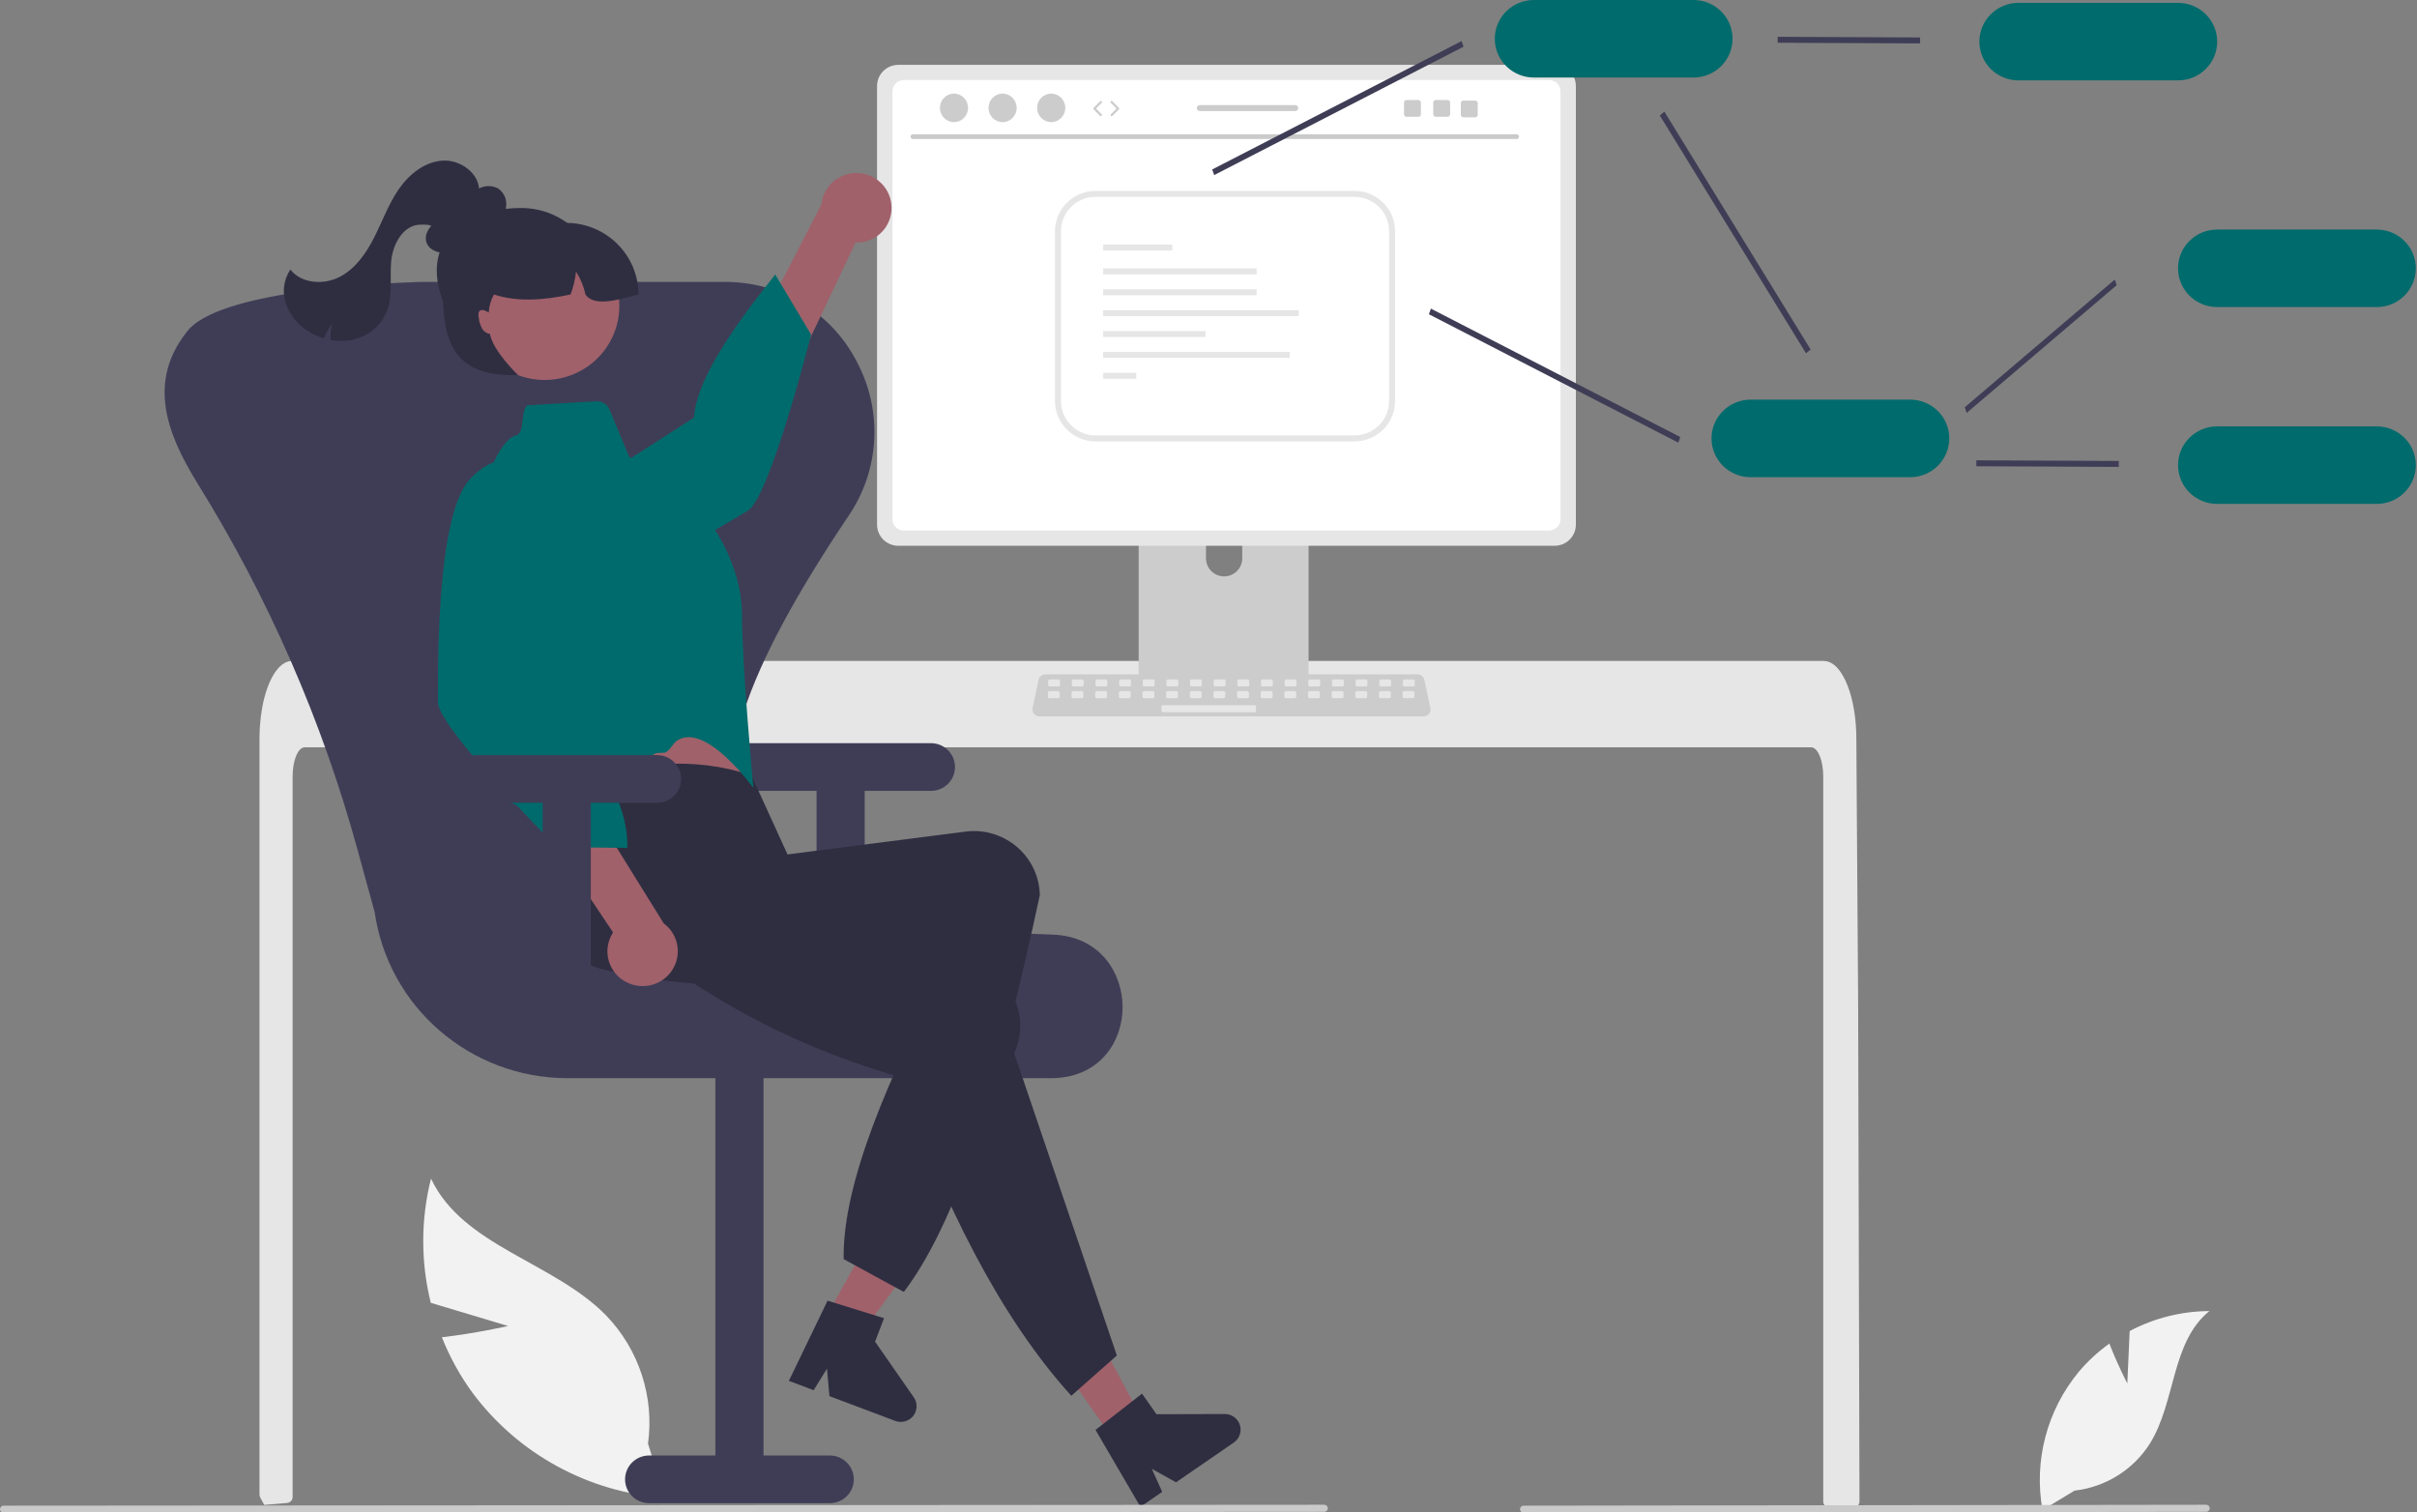 <?xml version="1.0" encoding="UTF-8"?>
<svg xmlns="http://www.w3.org/2000/svg" xmlns:xlink="http://www.w3.org/1999/xlink" width="390px" height="244px" viewBox="0 0 390 244" version="1.1">
<rect x="0" y="0" width="390" height="244" fill="#808080" stroke="none"/>
<g id="surface1">
<path style=" stroke:none;fill-rule:nonzero;fill:rgb(94.902%,94.902%,94.902%);fill-opacity:1;" d="M 343.258 223.242 L 343.637 214.785 C 347.594 212.688 352.008 211.582 356.496 211.559 C 350.32 216.562 351.09 226.207 346.902 232.938 C 344.227 237.168 339.75 239.961 334.742 240.531 L 329.574 243.664 C 328.141 235.738 330.281 227.582 335.434 221.352 C 336.879 219.641 338.535 218.113 340.363 216.809 C 341.602 220.043 343.258 223.242 343.258 223.242 Z M 343.258 223.242 "/>
<path style=" stroke:none;fill-rule:nonzero;fill:rgb(94.902%,94.902%,94.902%);fill-opacity:1;" d="M 81.984 213.973 L 69.512 210.23 C 67.875 203.648 67.887 196.766 69.547 190.184 C 74.68 201.113 89.355 203.617 97.816 212.281 C 103.117 217.797 105.598 225.402 104.559 232.953 L 107.289 241.699 C 94.926 240.816 83.57 234.613 76.219 224.719 C 74.207 221.957 72.555 218.957 71.301 215.785 C 76.594 215.191 81.984 213.973 81.984 213.973 Z M 81.984 213.973 "/>
<path style=" stroke:none;fill-rule:nonzero;fill:rgb(90.196%,90.196%,90.196%);fill-opacity:1;" d="M 300.039 242.281 C 300.039 242.539 299.934 242.785 299.754 242.965 C 299.57 243.145 299.324 243.246 299.066 243.246 L 295.164 243.246 C 294.629 243.246 294.191 242.82 294.191 242.289 L 294.191 125.27 C 294.191 122.688 293.316 120.594 292.242 120.59 L 49.168 120.59 C 48.09 120.594 47.219 122.688 47.215 125.27 L 47.215 241.566 C 47.211 242.059 46.832 242.473 46.336 242.523 C 45.547 242.598 44.762 242.668 43.98 242.73 C 43.961 242.73 43.941 242.734 43.922 242.734 C 43.492 242.773 43.066 242.801 42.641 242.836 L 42.633 242.836 C 42.41 242.438 42.195 242.027 41.98 241.617 C 41.91 241.48 41.871 241.324 41.871 241.172 L 41.871 119.199 C 41.871 118.488 41.902 117.77 41.949 117.062 C 42.02 116.09 42.141 115.125 42.312 114.164 C 43.133 109.695 44.988 106.668 47.098 106.656 L 294.309 106.656 C 294.617 106.66 294.918 106.723 295.203 106.844 C 295.617 107.027 295.992 107.285 296.305 107.609 C 296.73 108.051 297.094 108.543 297.387 109.078 C 298.426 110.891 299.168 113.598 299.434 116.746 C 299.434 116.773 299.438 116.801 299.438 116.832 C 299.504 117.609 299.539 118.406 299.535 119.199 L 299.602 129.512 L 299.645 135.664 L 299.777 154.961 L 299.824 161.816 Z M 300.039 242.281 "/>
<path style=" stroke:none;fill-rule:nonzero;fill:rgb(80%,80%,80%);fill-opacity:1;" d="M 209.824 70.98 L 185.051 70.98 C 184.324 70.98 183.73 71.566 183.734 72.289 L 183.734 111.066 L 211.148 111.066 L 211.148 72.289 C 211.148 71.566 210.555 70.98 209.824 70.98 Z M 197.523 93.012 C 195.91 93.004 194.605 91.711 194.598 90.113 L 194.598 85.641 C 194.598 84.039 195.906 82.742 197.523 82.742 C 199.137 82.742 200.445 84.039 200.445 85.641 L 200.445 90.113 C 200.441 91.711 199.133 93.004 197.523 93.012 Z M 197.523 93.012 "/>
<path style=" stroke:none;fill-rule:nonzero;fill:rgb(24.706%,23.922%,33.725%);fill-opacity:1;" d="M 183.648 109.828 L 183.648 113.57 C 183.648 113.973 183.977 114.301 184.387 114.301 L 210.496 114.301 C 210.902 114.297 211.23 113.973 211.234 113.57 L 211.234 109.828 Z M 183.648 109.828 "/>
<path style=" stroke:none;fill-rule:nonzero;fill:rgb(90.196%,90.196%,90.196%);fill-opacity:1;" d="M 250.844 10.465 L 144.953 10.465 C 143.059 10.465 141.523 11.988 141.52 13.863 L 141.52 84.672 C 141.523 86.547 143.059 88.07 144.953 88.07 L 250.844 88.07 C 252.738 88.07 254.277 86.547 254.277 84.672 L 254.277 13.863 C 254.273 11.988 252.738 10.465 250.844 10.465 Z M 250.844 10.465 "/>
<path style=" stroke:none;fill-rule:nonzero;fill:rgb(100%,100%,100%);fill-opacity:1;" d="M 249.961 12.918 L 145.84 12.918 C 144.824 12.922 144.004 13.738 144.004 14.742 L 144.004 83.793 C 144.004 84.797 144.824 85.609 145.84 85.613 L 249.961 85.613 C 250.973 85.609 251.797 84.797 251.797 83.793 L 251.797 14.742 C 251.797 13.738 250.977 12.922 249.961 12.918 Z M 249.961 12.918 "/>
<path style=" stroke:none;fill-rule:nonzero;fill:rgb(80%,80%,80%);fill-opacity:1;" d="M 229.68 115.602 L 167.73 115.602 C 167.102 115.602 166.594 115.098 166.594 114.473 C 166.594 114.395 166.602 114.316 166.617 114.242 L 167.578 109.715 C 167.691 109.195 168.156 108.82 168.691 108.82 L 228.719 108.82 C 229.258 108.82 229.723 109.195 229.832 109.715 L 230.797 114.242 C 230.926 114.852 230.531 115.449 229.914 115.578 C 229.836 115.594 229.758 115.602 229.68 115.602 Z M 229.68 115.602 "/>
<path style=" stroke:none;fill-rule:nonzero;fill:rgb(90.196%,90.196%,90.196%);fill-opacity:1;" d="M 169.371 109.633 L 170.805 109.633 C 170.934 109.633 171.043 109.738 171.043 109.871 L 171.043 110.535 C 171.043 110.664 170.934 110.77 170.805 110.77 L 169.371 110.77 C 169.238 110.77 169.133 110.664 169.133 110.535 L 169.133 109.871 C 169.133 109.738 169.238 109.633 169.371 109.633 Z M 169.371 109.633 "/>
<path style=" stroke:none;fill-rule:nonzero;fill:rgb(90.196%,90.196%,90.196%);fill-opacity:1;" d="M 173.188 109.633 L 174.621 109.633 C 174.75 109.633 174.855 109.738 174.855 109.871 L 174.855 110.535 C 174.855 110.664 174.75 110.77 174.621 110.77 L 173.188 110.77 C 173.055 110.77 172.949 110.664 172.949 110.535 L 172.949 109.871 C 172.949 109.738 173.055 109.633 173.188 109.633 Z M 173.188 109.633 "/>
<path style=" stroke:none;fill-rule:nonzero;fill:rgb(90.196%,90.196%,90.196%);fill-opacity:1;" d="M 177.004 109.633 L 178.438 109.633 C 178.566 109.633 178.672 109.738 178.672 109.871 L 178.672 110.535 C 178.672 110.664 178.566 110.77 178.438 110.77 L 177.004 110.77 C 176.871 110.77 176.766 110.664 176.766 110.535 L 176.766 109.871 C 176.766 109.738 176.871 109.633 177.004 109.633 Z M 177.004 109.633 "/>
<path style=" stroke:none;fill-rule:nonzero;fill:rgb(90.196%,90.196%,90.196%);fill-opacity:1;" d="M 180.816 109.633 L 182.25 109.633 C 182.383 109.633 182.488 109.738 182.488 109.871 L 182.488 110.535 C 182.488 110.664 182.383 110.77 182.25 110.77 L 180.816 110.77 C 180.688 110.77 180.582 110.664 180.582 110.535 L 180.582 109.871 C 180.582 109.738 180.688 109.633 180.816 109.633 Z M 180.816 109.633 "/>
<path style=" stroke:none;fill-rule:nonzero;fill:rgb(90.196%,90.196%,90.196%);fill-opacity:1;" d="M 184.633 109.633 L 186.066 109.633 C 186.199 109.633 186.305 109.738 186.305 109.871 L 186.305 110.535 C 186.305 110.664 186.199 110.77 186.066 110.77 L 184.633 110.77 C 184.504 110.77 184.398 110.664 184.398 110.535 L 184.398 109.871 C 184.398 109.738 184.504 109.633 184.633 109.633 Z M 184.633 109.633 "/>
<path style=" stroke:none;fill-rule:nonzero;fill:rgb(90.196%,90.196%,90.196%);fill-opacity:1;" d="M 188.449 109.633 L 189.883 109.633 C 190.016 109.633 190.121 109.738 190.121 109.871 L 190.121 110.535 C 190.121 110.664 190.016 110.77 189.883 110.77 L 188.449 110.77 C 188.32 110.77 188.211 110.664 188.211 110.535 L 188.211 109.871 C 188.211 109.738 188.32 109.633 188.449 109.633 Z M 188.449 109.633 "/>
<path style=" stroke:none;fill-rule:nonzero;fill:rgb(90.196%,90.196%,90.196%);fill-opacity:1;" d="M 192.266 109.633 L 193.699 109.633 C 193.832 109.633 193.938 109.738 193.938 109.871 L 193.938 110.535 C 193.938 110.664 193.832 110.77 193.699 110.77 L 192.266 110.77 C 192.133 110.77 192.027 110.664 192.027 110.535 L 192.027 109.871 C 192.027 109.738 192.133 109.633 192.266 109.633 Z M 192.266 109.633 "/>
<path style=" stroke:none;fill-rule:nonzero;fill:rgb(90.196%,90.196%,90.196%);fill-opacity:1;" d="M 196.082 109.633 L 197.516 109.633 C 197.645 109.633 197.754 109.738 197.754 109.871 L 197.754 110.535 C 197.754 110.664 197.645 110.77 197.516 110.77 L 196.082 110.77 C 195.949 110.77 195.844 110.664 195.844 110.535 L 195.844 109.871 C 195.844 109.738 195.949 109.633 196.082 109.633 Z M 196.082 109.633 "/>
<path style=" stroke:none;fill-rule:nonzero;fill:rgb(90.196%,90.196%,90.196%);fill-opacity:1;" d="M 199.898 109.633 L 201.332 109.633 C 201.461 109.633 201.566 109.738 201.566 109.871 L 201.566 110.535 C 201.566 110.664 201.461 110.77 201.332 110.77 L 199.898 110.77 C 199.766 110.77 199.66 110.664 199.66 110.535 L 199.66 109.871 C 199.66 109.738 199.766 109.633 199.898 109.633 Z M 199.898 109.633 "/>
<path style=" stroke:none;fill-rule:nonzero;fill:rgb(90.196%,90.196%,90.196%);fill-opacity:1;" d="M 203.715 109.633 L 205.148 109.633 C 205.277 109.633 205.383 109.738 205.383 109.871 L 205.383 110.535 C 205.383 110.664 205.277 110.77 205.148 110.77 L 203.715 110.77 C 203.582 110.77 203.477 110.664 203.477 110.535 L 203.477 109.871 C 203.477 109.738 203.582 109.633 203.715 109.633 Z M 203.715 109.633 "/>
<path style=" stroke:none;fill-rule:nonzero;fill:rgb(90.196%,90.196%,90.196%);fill-opacity:1;" d="M 207.527 109.633 L 208.961 109.633 C 209.094 109.633 209.199 109.738 209.199 109.871 L 209.199 110.535 C 209.199 110.664 209.094 110.77 208.961 110.77 L 207.527 110.77 C 207.398 110.77 207.293 110.664 207.293 110.535 L 207.293 109.871 C 207.293 109.738 207.398 109.633 207.527 109.633 Z M 207.527 109.633 "/>
<path style=" stroke:none;fill-rule:nonzero;fill:rgb(90.196%,90.196%,90.196%);fill-opacity:1;" d="M 211.344 109.633 L 212.777 109.633 C 212.91 109.633 213.016 109.738 213.016 109.871 L 213.016 110.535 C 213.016 110.664 212.91 110.77 212.777 110.77 L 211.344 110.77 C 211.215 110.77 211.109 110.664 211.109 110.535 L 211.109 109.871 C 211.109 109.738 211.215 109.633 211.344 109.633 Z M 211.344 109.633 "/>
<path style=" stroke:none;fill-rule:nonzero;fill:rgb(90.196%,90.196%,90.196%);fill-opacity:1;" d="M 215.16 109.633 L 216.594 109.633 C 216.727 109.633 216.832 109.738 216.832 109.871 L 216.832 110.535 C 216.832 110.664 216.727 110.77 216.594 110.77 L 215.16 110.77 C 215.031 110.77 214.922 110.664 214.922 110.535 L 214.922 109.871 C 214.922 109.738 215.031 109.633 215.16 109.633 Z M 215.16 109.633 "/>
<path style=" stroke:none;fill-rule:nonzero;fill:rgb(90.196%,90.196%,90.196%);fill-opacity:1;" d="M 218.977 109.633 L 220.41 109.633 C 220.543 109.633 220.648 109.738 220.648 109.871 L 220.648 110.535 C 220.648 110.664 220.543 110.77 220.41 110.77 L 218.977 110.77 C 218.844 110.77 218.738 110.664 218.738 110.535 L 218.738 109.871 C 218.738 109.738 218.844 109.633 218.977 109.633 Z M 218.977 109.633 "/>
<path style=" stroke:none;fill-rule:nonzero;fill:rgb(90.196%,90.196%,90.196%);fill-opacity:1;" d="M 222.793 109.633 L 224.227 109.633 C 224.355 109.633 224.465 109.738 224.465 109.871 L 224.465 110.535 C 224.465 110.664 224.355 110.77 224.227 110.77 L 222.793 110.77 C 222.66 110.77 222.555 110.664 222.555 110.535 L 222.555 109.871 C 222.555 109.738 222.66 109.633 222.793 109.633 Z M 222.793 109.633 "/>
<path style=" stroke:none;fill-rule:nonzero;fill:rgb(90.196%,90.196%,90.196%);fill-opacity:1;" d="M 226.609 109.633 L 228.043 109.633 C 228.172 109.633 228.277 109.738 228.277 109.871 L 228.277 110.535 C 228.277 110.664 228.172 110.77 228.043 110.77 L 226.609 110.77 C 226.477 110.77 226.371 110.664 226.371 110.535 L 226.371 109.871 C 226.371 109.738 226.477 109.633 226.609 109.633 Z M 226.609 109.633 "/>
<path style=" stroke:none;fill-rule:nonzero;fill:rgb(90.196%,90.196%,90.196%);fill-opacity:1;" d="M 169.324 111.523 L 170.758 111.523 C 170.891 111.523 170.996 111.629 170.996 111.762 L 170.996 112.426 C 170.996 112.555 170.891 112.66 170.758 112.66 L 169.324 112.66 C 169.195 112.66 169.09 112.555 169.09 112.426 L 169.09 111.762 C 169.09 111.629 169.195 111.523 169.324 111.523 Z M 169.324 111.523 "/>
<path style=" stroke:none;fill-rule:nonzero;fill:rgb(90.196%,90.196%,90.196%);fill-opacity:1;" d="M 173.141 111.523 L 174.574 111.523 C 174.707 111.523 174.812 111.629 174.812 111.762 L 174.812 112.426 C 174.812 112.555 174.707 112.66 174.574 112.66 L 173.141 112.66 C 173.012 112.66 172.902 112.555 172.902 112.426 L 172.902 111.762 C 172.902 111.629 173.012 111.523 173.141 111.523 Z M 173.141 111.523 "/>
<path style=" stroke:none;fill-rule:nonzero;fill:rgb(90.196%,90.196%,90.196%);fill-opacity:1;" d="M 176.957 111.523 L 178.391 111.523 C 178.523 111.523 178.629 111.629 178.629 111.762 L 178.629 112.426 C 178.629 112.555 178.523 112.66 178.391 112.66 L 176.957 112.66 C 176.824 112.66 176.719 112.555 176.719 112.426 L 176.719 111.762 C 176.719 111.629 176.824 111.523 176.957 111.523 Z M 176.957 111.523 "/>
<path style=" stroke:none;fill-rule:nonzero;fill:rgb(90.196%,90.196%,90.196%);fill-opacity:1;" d="M 180.773 111.523 L 182.207 111.523 C 182.336 111.523 182.445 111.629 182.445 111.762 L 182.445 112.426 C 182.445 112.555 182.336 112.66 182.207 112.66 L 180.773 112.66 C 180.641 112.66 180.535 112.555 180.535 112.426 L 180.535 111.762 C 180.535 111.629 180.641 111.523 180.773 111.523 Z M 180.773 111.523 "/>
<path style=" stroke:none;fill-rule:nonzero;fill:rgb(90.196%,90.196%,90.196%);fill-opacity:1;" d="M 184.59 111.523 L 186.023 111.523 C 186.152 111.523 186.258 111.629 186.258 111.762 L 186.258 112.426 C 186.258 112.555 186.152 112.66 186.023 112.66 L 184.59 112.66 C 184.457 112.66 184.352 112.555 184.352 112.426 L 184.352 111.762 C 184.352 111.629 184.457 111.523 184.59 111.523 Z M 184.59 111.523 "/>
<path style=" stroke:none;fill-rule:nonzero;fill:rgb(90.196%,90.196%,90.196%);fill-opacity:1;" d="M 188.406 111.523 L 189.84 111.523 C 189.969 111.523 190.074 111.629 190.074 111.762 L 190.074 112.426 C 190.074 112.555 189.969 112.66 189.84 112.66 L 188.406 112.66 C 188.273 112.66 188.168 112.555 188.168 112.426 L 188.168 111.762 C 188.168 111.629 188.273 111.523 188.406 111.523 Z M 188.406 111.523 "/>
<path style=" stroke:none;fill-rule:nonzero;fill:rgb(90.196%,90.196%,90.196%);fill-opacity:1;" d="M 192.219 111.523 L 193.652 111.523 C 193.785 111.523 193.891 111.629 193.891 111.762 L 193.891 112.426 C 193.891 112.555 193.785 112.66 193.652 112.66 L 192.219 112.66 C 192.09 112.66 191.984 112.555 191.984 112.426 L 191.984 111.762 C 191.984 111.629 192.09 111.523 192.219 111.523 Z M 192.219 111.523 "/>
<path style=" stroke:none;fill-rule:nonzero;fill:rgb(90.196%,90.196%,90.196%);fill-opacity:1;" d="M 196.035 111.523 L 197.469 111.523 C 197.602 111.523 197.707 111.629 197.707 111.762 L 197.707 112.426 C 197.707 112.555 197.602 112.66 197.469 112.66 L 196.035 112.66 C 195.906 112.66 195.801 112.555 195.801 112.426 L 195.801 111.762 C 195.801 111.629 195.906 111.523 196.035 111.523 Z M 196.035 111.523 "/>
<path style=" stroke:none;fill-rule:nonzero;fill:rgb(90.196%,90.196%,90.196%);fill-opacity:1;" d="M 199.852 111.523 L 201.285 111.523 C 201.418 111.523 201.523 111.629 201.523 111.762 L 201.523 112.426 C 201.523 112.555 201.418 112.66 201.285 112.66 L 199.852 112.66 C 199.723 112.66 199.613 112.555 199.613 112.426 L 199.613 111.762 C 199.613 111.629 199.723 111.523 199.852 111.523 Z M 199.852 111.523 "/>
<path style=" stroke:none;fill-rule:nonzero;fill:rgb(90.196%,90.196%,90.196%);fill-opacity:1;" d="M 203.668 111.523 L 205.102 111.523 C 205.234 111.523 205.34 111.629 205.34 111.762 L 205.34 112.426 C 205.34 112.555 205.234 112.66 205.102 112.66 L 203.668 112.66 C 203.535 112.66 203.43 112.555 203.43 112.426 L 203.43 111.762 C 203.43 111.629 203.535 111.523 203.668 111.523 Z M 203.668 111.523 "/>
<path style=" stroke:none;fill-rule:nonzero;fill:rgb(90.196%,90.196%,90.196%);fill-opacity:1;" d="M 207.484 111.523 L 208.918 111.523 C 209.047 111.523 209.156 111.629 209.156 111.762 L 209.156 112.426 C 209.156 112.555 209.047 112.66 208.918 112.66 L 207.484 112.66 C 207.352 112.66 207.246 112.555 207.246 112.426 L 207.246 111.762 C 207.246 111.629 207.352 111.523 207.484 111.523 Z M 207.484 111.523 "/>
<path style=" stroke:none;fill-rule:nonzero;fill:rgb(90.196%,90.196%,90.196%);fill-opacity:1;" d="M 211.301 111.523 L 212.734 111.523 C 212.863 111.523 212.969 111.629 212.969 111.762 L 212.969 112.426 C 212.969 112.555 212.863 112.66 212.734 112.66 L 211.301 112.66 C 211.168 112.66 211.062 112.555 211.062 112.426 L 211.062 111.762 C 211.062 111.629 211.168 111.523 211.301 111.523 Z M 211.301 111.523 "/>
<path style=" stroke:none;fill-rule:nonzero;fill:rgb(90.196%,90.196%,90.196%);fill-opacity:1;" d="M 215.117 111.523 L 216.551 111.523 C 216.68 111.523 216.785 111.629 216.785 111.762 L 216.785 112.426 C 216.785 112.555 216.68 112.66 216.551 112.66 L 215.117 112.66 C 214.984 112.66 214.879 112.555 214.879 112.426 L 214.879 111.762 C 214.879 111.629 214.984 111.523 215.117 111.523 Z M 215.117 111.523 "/>
<path style=" stroke:none;fill-rule:nonzero;fill:rgb(90.196%,90.196%,90.196%);fill-opacity:1;" d="M 218.93 111.523 L 220.363 111.523 C 220.496 111.523 220.602 111.629 220.602 111.762 L 220.602 112.426 C 220.602 112.555 220.496 112.66 220.363 112.66 L 218.93 112.66 C 218.801 112.66 218.695 112.555 218.695 112.426 L 218.695 111.762 C 218.695 111.629 218.801 111.523 218.93 111.523 Z M 218.93 111.523 "/>
<path style=" stroke:none;fill-rule:nonzero;fill:rgb(90.196%,90.196%,90.196%);fill-opacity:1;" d="M 222.746 111.523 L 224.18 111.523 C 224.312 111.523 224.418 111.629 224.418 111.762 L 224.418 112.426 C 224.418 112.555 224.312 112.66 224.18 112.66 L 222.746 112.66 C 222.617 112.66 222.512 112.555 222.512 112.426 L 222.512 111.762 C 222.512 111.629 222.617 111.523 222.746 111.523 Z M 222.746 111.523 "/>
<path style=" stroke:none;fill-rule:nonzero;fill:rgb(90.196%,90.196%,90.196%);fill-opacity:1;" d="M 226.562 111.523 L 227.996 111.523 C 228.129 111.523 228.234 111.629 228.234 111.762 L 228.234 112.426 C 228.234 112.555 228.129 112.66 227.996 112.66 L 226.562 112.66 C 226.434 112.66 226.324 112.555 226.324 112.426 L 226.324 111.762 C 226.324 111.629 226.434 111.523 226.562 111.523 Z M 226.562 111.523 "/>
<path style=" stroke:none;fill-rule:nonzero;fill:rgb(90.196%,90.196%,90.196%);fill-opacity:1;" d="M 187.641 113.793 L 202.43 113.793 C 202.562 113.793 202.668 113.898 202.668 114.027 L 202.668 114.691 C 202.668 114.824 202.562 114.93 202.43 114.93 L 187.641 114.93 C 187.512 114.93 187.402 114.824 187.402 114.691 L 187.402 114.027 C 187.402 113.898 187.512 113.793 187.641 113.793 Z M 187.641 113.793 "/>
<path style=" stroke:none;fill-rule:nonzero;fill:rgb(79.216%,79.216%,79.216%);fill-opacity:1;" d="M 244.727 22.434 L 147.301 22.434 C 147.086 22.43 146.914 22.254 146.922 22.043 C 146.926 21.836 147.094 21.672 147.301 21.664 L 244.727 21.664 C 244.941 21.672 245.109 21.848 245.105 22.059 C 245.102 22.262 244.934 22.43 244.727 22.434 Z M 244.727 22.434 "/>
<path style=" stroke:none;fill-rule:nonzero;fill:rgb(80%,80%,80%);fill-opacity:1;" d="M 156.203 17.406 C 156.203 16.137 155.188 15.105 153.93 15.105 C 152.676 15.105 151.66 16.137 151.66 17.406 C 151.66 18.676 152.676 19.707 153.93 19.707 C 155.188 19.707 156.203 18.676 156.203 17.406 Z M 156.203 17.406 "/>
<path style=" stroke:none;fill-rule:nonzero;fill:rgb(80%,80%,80%);fill-opacity:1;" d="M 164.047 17.406 C 164.047 16.137 163.031 15.105 161.777 15.105 C 160.52 15.105 159.504 16.137 159.504 17.406 C 159.504 18.676 160.52 19.707 161.777 19.707 C 163.031 19.707 164.047 18.676 164.047 17.406 Z M 164.047 17.406 "/>
<path style=" stroke:none;fill-rule:nonzero;fill:rgb(80%,80%,80%);fill-opacity:1;" d="M 171.891 17.406 C 171.891 16.137 170.875 15.105 169.621 15.105 C 168.367 15.105 167.348 16.137 167.348 17.406 C 167.348 18.676 168.367 19.707 169.621 19.707 C 170.875 19.707 171.891 18.676 171.891 17.406 Z M 171.891 17.406 "/>
<path style=" stroke:none;fill-rule:nonzero;fill:rgb(24.706%,23.922%,33.725%);fill-opacity:1;" d="M 195.914 28.254 L 195.598 27.344 L 235.84 6.625 L 236.156 7.535 Z M 195.914 28.254 "/>
<path style=" stroke:none;fill-rule:nonzero;fill:rgb(24.706%,23.922%,33.725%);fill-opacity:1;" d="M 317.332 66.633 L 317.02 65.723 L 341.234 45.105 L 341.547 46.016 Z M 317.332 66.633 "/>
<path style=" stroke:none;fill-rule:nonzero;fill:rgb(24.706%,23.922%,33.725%);fill-opacity:1;" d="M 270.809 71.43 L 230.566 50.711 L 230.883 49.801 L 271.125 70.52 Z M 270.809 71.43 "/>
<path style=" stroke:none;fill-rule:nonzero;fill:rgb(24.706%,23.922%,33.725%);fill-opacity:1;" d="M 291.41 57.012 L 267.82 18.633 L 268.562 18.016 L 292.156 56.395 Z M 291.41 57.012 "/>
<path style=" stroke:none;fill-rule:nonzero;fill:rgb(24.706%,23.922%,33.725%);fill-opacity:1;" d="M 309.82 7.004 L 286.844 6.898 L 286.844 5.938 L 309.82 6.043 Z M 309.82 7.004 "/>
<path style=" stroke:none;fill-rule:nonzero;fill:rgb(0%,41.961%,42.353%);fill-opacity:1;" d="M 351.441 12.973 L 325.703 12.973 C 322.215 12.973 319.387 10.172 319.387 6.719 C 319.387 3.262 322.215 0.461 325.703 0.461 L 351.441 0.461 C 354.93 0.461 357.758 3.262 357.758 6.719 C 357.758 10.172 354.93 12.973 351.441 12.973 Z M 351.441 12.973 "/>
<path style=" stroke:none;fill-rule:nonzero;fill:rgb(0%,41.961%,42.353%);fill-opacity:1;" d="M 383.496 49.551 L 357.758 49.551 C 354.27 49.551 351.441 46.75 351.441 43.293 C 351.441 39.84 354.27 37.039 357.758 37.039 L 383.496 37.039 C 386.984 37.039 389.812 39.84 389.812 43.293 C 389.812 46.75 386.984 49.551 383.496 49.551 Z M 383.496 49.551 "/>
<path style=" stroke:none;fill-rule:nonzero;fill:rgb(24.706%,23.922%,33.725%);fill-opacity:1;" d="M 341.875 75.344 L 318.898 75.238 L 318.898 74.277 L 341.875 74.379 Z M 341.875 75.344 "/>
<path style=" stroke:none;fill-rule:nonzero;fill:rgb(0%,41.961%,42.353%);fill-opacity:1;" d="M 383.496 81.312 L 357.758 81.312 C 354.27 81.312 351.441 78.512 351.441 75.059 C 351.441 71.602 354.27 68.801 357.758 68.801 L 383.496 68.801 C 386.984 68.801 389.812 71.602 389.812 75.059 C 389.812 78.512 386.984 81.312 383.496 81.312 Z M 383.496 81.312 "/>
<path style=" stroke:none;fill-rule:nonzero;fill:rgb(0%,41.961%,42.353%);fill-opacity:1;" d="M 308.219 77.004 L 282.477 77.004 C 278.988 77.004 276.164 74.199 276.164 70.746 C 276.164 67.289 278.988 64.488 282.477 64.488 L 308.219 64.488 C 311.703 64.488 314.531 67.289 314.531 70.746 C 314.531 74.199 311.703 77.004 308.219 77.004 Z M 308.219 77.004 "/>
<path style=" stroke:none;fill-rule:nonzero;fill:rgb(0%,41.961%,42.353%);fill-opacity:1;" d="M 273.25 12.512 L 247.508 12.512 C 244.02 12.512 241.195 9.711 241.195 6.258 C 241.195 2.801 244.02 0 247.508 0 L 273.25 0 C 276.734 0 279.562 2.801 279.562 6.258 C 279.562 9.711 276.734 12.512 273.25 12.512 Z M 273.25 12.512 "/>
<path style=" stroke:none;fill-rule:nonzero;fill:rgb(24.706%,23.922%,33.725%);fill-opacity:1;" d="M 150.211 119.922 L 121.07 119.922 C 118.926 119.922 117.188 121.645 117.188 123.77 C 117.188 125.898 118.926 127.621 121.07 127.621 L 131.758 127.621 L 131.758 157.461 L 139.527 157.461 L 139.527 127.621 L 150.211 127.621 C 152.359 127.621 154.098 125.898 154.098 123.77 C 154.098 121.645 152.359 119.922 150.211 119.922 Z M 150.211 119.922 "/>
<path style=" stroke:none;fill-rule:nonzero;fill:rgb(24.706%,23.922%,33.725%);fill-opacity:1;" d="M 169.445 173.984 L 91.504 173.984 C 75.883 173.93 62.668 162.531 60.461 147.211 L 57.699 137.152 C 51.988 116.312 43.293 96.395 31.871 78.004 C 26.652 69.605 23.965 61.473 30.066 53.645 C 30.117 53.578 30.172 53.512 30.219 53.449 C 35.113 47.137 59.477 45.77 67.418 45.504 C 67.73 45.492 68.047 45.488 68.359 45.488 L 116.84 45.488 C 117.156 45.488 117.473 45.492 117.785 45.504 C 126.508 45.754 134.387 50.73 138.301 58.461 C 142.473 66.348 141.941 75.875 136.91 83.258 C 119.883 108.605 114.668 124.5 120.008 134.793 C 125.168 144.75 140.996 149.84 169.816 150.812 C 177.562 151.074 181.117 157.051 181.141 162.492 C 181.164 167.793 177.746 173.645 170.188 173.969 C 169.941 173.98 169.695 173.984 169.445 173.984 Z M 169.445 173.984 "/>
<path style=" stroke:none;fill-rule:nonzero;fill:rgb(24.706%,23.922%,33.725%);fill-opacity:1;" d="M 104.742 242.562 L 133.883 242.562 C 136.031 242.562 137.77 240.84 137.77 238.715 C 137.77 236.59 136.031 234.863 133.883 234.863 L 123.199 234.863 L 123.199 169.895 L 115.43 169.895 L 115.43 234.863 L 104.742 234.863 C 102.598 234.863 100.859 236.59 100.859 238.715 C 100.859 240.84 102.598 242.562 104.742 242.562 Z M 104.742 242.562 "/>
<path style=" stroke:none;fill-rule:nonzero;fill:rgb(62.745%,38.039%,41.569%);fill-opacity:1;" d="M 131.117 216.371 L 136.137 219.074 L 149.426 200.867 L 142.02 196.879 Z M 131.117 216.371 "/>
<path style=" stroke:none;fill-rule:nonzero;fill:rgb(18.431%,18.039%,25.49%);fill-opacity:1;" d="M 133.535 209.883 L 142.648 212.711 L 141.199 216.496 L 147.445 225.48 C 148.246 226.633 147.953 228.207 146.793 229 C 146.102 229.469 145.223 229.574 144.441 229.281 L 133.832 225.285 L 133.438 220.855 L 131.289 224.328 L 127.289 222.824 Z M 133.535 209.883 "/>
<path style=" stroke:none;fill-rule:nonzero;fill:rgb(62.745%,38.039%,41.569%);fill-opacity:1;" d="M 143.801 32.762 C 144.25 35.816 142.117 38.656 139.035 39.102 C 138.707 39.148 138.375 39.168 138.043 39.156 L 118.688 79.965 L 112.617 71.578 L 132.539 32.988 C 132.848 29.898 135.621 27.641 138.738 27.945 C 141.348 28.199 143.441 30.191 143.801 32.762 Z M 143.801 32.762 "/>
<path style=" stroke:none;fill-rule:nonzero;fill:rgb(0%,41.961%,42.353%);fill-opacity:1;" d="M 79.57 88.215 C 79.57 88.215 79.051 95.344 87.188 96.742 C 95.324 98.141 117.078 84.512 120.648 82.418 C 124.223 80.328 130.879 53.996 130.879 53.996 L 125.09 44.293 C 117.941 53.25 112.328 61.516 111.988 67.379 Z M 79.57 88.215 "/>
<path style=" stroke:none;fill-rule:nonzero;fill:rgb(62.745%,38.039%,41.569%);fill-opacity:1;" d="M 88.965 112.773 L 90.723 120.254 C 90.723 120.254 90.738 127.152 91.973 128.426 C 93.195 129.691 120.121 127.148 120.121 127.148 C 120.121 127.148 117.266 116.031 117.305 107.621 Z M 88.965 112.773 "/>
<path style=" stroke:none;fill-rule:nonzero;fill:rgb(18.431%,18.039%,25.49%);fill-opacity:1;" d="M 145.84 208.473 L 136.129 203.18 C 135.941 190.656 143.547 173.707 152.562 155.953 C 132.395 159.391 113.371 160.488 96.914 156.332 C 91.293 154.859 87.906 149.191 89.309 143.598 C 89.371 143.336 89.445 143.074 89.527 142.816 C 91.5 136.863 87.082 133.129 91.145 126.582 C 101.828 122.965 111.977 121.945 121.258 125.137 L 127.07 137.875 L 155.891 134.18 C 161.719 133.488 167.008 137.613 167.707 143.387 C 167.711 143.414 167.711 143.438 167.715 143.465 C 167.754 143.777 167.781 144.086 167.793 144.398 C 161.965 171.473 155.43 195.832 145.84 208.473 Z M 145.84 208.473 "/>
<path style=" stroke:none;fill-rule:nonzero;fill:rgb(0%,41.961%,42.353%);fill-opacity:1;" d="M 85.051 65.406 L 96.156 64.758 C 97.113 64.699 98.004 65.254 98.371 66.133 L 101.508 73.672 L 114.551 84.352 C 114.551 84.352 119.715 90.863 119.727 99.27 C 119.738 107.68 121.559 127.141 121.559 127.141 C 121.559 127.141 114.023 116.629 109.371 119.426 C 108.578 119.902 108.301 120.875 107.473 121.363 C 107.059 121.609 106.105 121.371 105.688 121.617 C 99.277 125.387 92.594 129.07 91.969 128.426 C 90.742 127.156 89.254 120.676 89.254 120.676 L 79.094 83.676 C 77.977 79.73 78.699 75.504 81.059 72.141 C 81.77 71.152 82.512 70.414 83.203 70.293 C 84.758 69.965 83.93 66.52 85.051 65.406 Z M 85.051 65.406 "/>
<path style=" stroke:none;fill-rule:nonzero;fill:rgb(62.745%,38.039%,41.569%);fill-opacity:1;" d="M 179.5 232.047 L 184.188 228.816 L 173.57 208.969 L 166.652 213.734 Z M 179.5 232.047 "/>
<path style=" stroke:none;fill-rule:nonzero;fill:rgb(18.431%,18.039%,25.49%);fill-opacity:1;" d="M 180.211 218.727 L 172.863 225.234 C 161.184 212.336 152.355 194.25 144.875 173.711 C 125.27 168.023 110.484 158.848 97.578 147.953 C 93.199 144.281 89.918 139.566 93.652 135.094 C 93.824 134.883 94.008 134.68 94.199 134.484 C 98.605 129.996 109.789 130.852 116.336 126.738 L 130.965 142.234 L 130.047 146.387 L 157.523 155.609 C 163.055 157.531 165.969 163.531 164.031 169.012 C 164.02 169.039 164.012 169.066 164 169.094 C 163.898 169.391 163.781 169.68 163.656 169.965 Z M 180.211 218.727 "/>
<path style=" stroke:none;fill-rule:nonzero;fill:rgb(18.431%,18.039%,25.49%);fill-opacity:1;" d="M 176.77 230.738 L 184.273 224.883 L 186.602 228.203 L 197.617 228.172 C 199.027 228.168 200.172 229.297 200.176 230.691 C 200.18 231.523 199.77 232.301 199.082 232.777 L 189.762 239.195 L 185.852 237.016 L 187.527 240.734 L 184.016 243.152 Z M 176.77 230.738 "/>
<path style=" stroke:none;fill-rule:nonzero;fill:rgb(62.745%,38.039%,41.569%);fill-opacity:1;" d="M 101.449 158.66 C 98.578 157.453 97.242 154.172 98.461 151.328 C 98.59 151.027 98.746 150.734 98.926 150.461 L 73.789 112.871 L 84.18 112.09 L 107.102 149.008 C 109.609 150.871 110.113 154.395 108.23 156.875 C 106.66 158.953 103.855 159.688 101.449 158.66 Z M 101.449 158.66 "/>
<path style=" stroke:none;fill-rule:nonzero;fill:rgb(0%,41.961%,42.353%);fill-opacity:1;" d="M 86.996 75.469 C 86.996 75.469 81.117 71.324 75.684 77.488 C 70.254 83.652 70.707 109.148 70.656 113.262 C 70.637 114.547 72.516 117.324 75.102 120.535 C 76.262 121.977 77.562 123.504 78.902 125.023 C 79.68 125.902 79.012 127.73 79.789 128.582 C 80.562 129.434 82.781 129.309 83.52 130.098 C 87.012 133.84 89.852 136.688 89.852 136.688 L 101.227 136.824 C 101.355 128.445 95.562 120.969 88.125 113.738 Z M 86.996 75.469 "/>
<path style=" stroke:none;fill-rule:nonzero;fill:rgb(18.431%,18.039%,25.49%);fill-opacity:1;" d="M 75.531 38.984 C 74.453 39.758 73.32 40.551 72.008 40.742 C 70.691 40.93 69.152 40.301 68.789 39.035 C 68.344 37.488 69.754 36.078 71.023 35.074 L 75.043 31.883 C 75.777 31.238 76.609 30.707 77.508 30.305 C 78.422 29.906 79.465 29.941 80.352 30.398 C 81.23 30.988 81.738 31.984 81.691 33.035 C 81.637 34.066 81.289 35.066 80.695 35.918 C 79.188 38.25 76.789 39.867 74.047 40.398 "/>
<path style=" stroke:none;fill-rule:nonzero;fill:rgb(24.706%,23.922%,33.725%);fill-opacity:1;" d="M 106.016 121.848 L 76.875 121.848 C 74.73 121.848 72.988 123.57 72.988 125.695 C 72.988 127.824 74.73 129.547 76.875 129.547 L 87.559 129.547 L 87.559 159.383 L 95.332 159.383 L 95.332 129.547 L 106.016 129.547 C 108.16 129.547 109.902 127.824 109.902 125.695 C 109.902 123.57 108.16 121.848 106.016 121.848 Z M 106.016 121.848 "/>
<path style=" stroke:none;fill-rule:nonzero;fill:rgb(18.431%,18.039%,25.49%);fill-opacity:1;" d="M 77.316 30.91 C 77.434 28.023 74.328 25.734 71.418 25.918 C 68.512 26.098 66.008 28.125 64.359 30.508 C 62.711 32.887 61.719 35.645 60.422 38.227 C 59.121 40.812 57.391 43.34 54.809 44.68 C 52.23 46.016 48.637 45.777 46.852 43.496 C 45.727 45.188 45.48 47.309 46.191 49.207 C 46.922 51.082 48.285 52.648 50.047 53.641 C 50.75 54.051 51.5 54.379 52.281 54.613 C 52.602 53.75 53.055 52.941 53.625 52.219 C 53.367 53.078 53.27 53.973 53.336 54.867 C 54.539 55.098 55.777 55.078 56.973 54.812 C 59.352 54.285 61.344 52.676 62.344 50.469 C 63.438 47.91 62.879 44.992 63.113 42.223 C 63.344 39.453 65.027 36.293 67.832 36.25 C 69.969 36.215 69.684 36.387 71.039 38.027 "/>
<path style=" stroke:none;fill-rule:nonzero;fill:rgb(18.431%,18.039%,25.49%);fill-opacity:1;" d="M 96.703 46.078 C 96.703 52.988 91.051 58.59 84.078 58.59 C 77.102 58.59 70.477 50.582 70.477 43.672 C 70.477 36.762 77.102 33.562 84.078 33.562 C 91.051 33.562 96.703 39.168 96.703 46.078 Z M 96.703 46.078 "/>
<path style=" stroke:none;fill-rule:nonzero;fill:rgb(62.745%,38.039%,41.569%);fill-opacity:1;" d="M 99.688 46.984 C 101.02 53.441 96.816 59.75 90.301 61.07 C 83.781 62.395 77.414 58.23 76.082 51.77 C 74.746 45.312 78.949 39.004 85.469 37.68 C 91.988 36.359 98.352 40.523 99.688 46.984 Z M 99.688 46.984 "/>
<path style=" stroke:none;fill-rule:nonzero;fill:rgb(18.431%,18.039%,25.49%);fill-opacity:1;" d="M 103.02 47.52 C 99.453 48.484 95.852 49.496 94.461 47.52 C 94.191 46.211 93.68 44.961 92.949 43.836 C 92.812 45.094 92.516 46.336 92.062 47.52 C 87.555 48.492 83.344 48.723 79.707 47.52 C 79.203 48.418 78.914 49.414 78.855 50.438 C 78.676 50.324 78.488 50.227 78.293 50.145 C 78.059 50.012 77.777 49.988 77.523 50.078 C 77.348 50.18 77.234 50.359 77.207 50.562 C 77.184 50.762 77.195 50.965 77.238 51.164 C 77.289 51.852 77.496 52.52 77.844 53.117 C 78.125 53.535 78.566 53.816 79.062 53.895 C 79.57 56.707 83.59 60.516 83.59 60.516 C 71.449 60.996 71.449 52.832 71.449 45.113 L 72.906 42.227 L 77.762 42.227 L 77.762 35.969 L 91.363 35.969 C 97.797 35.973 103.016 41.141 103.02 47.52 Z M 103.02 47.52 "/>
<path style=" stroke:none;fill-rule:nonzero;fill:rgb(79.216%,79.216%,79.216%);fill-opacity:1;" d="M 213.672 243.957 L 0.582 244.105 C 0.262 244.105 0 243.852 0 243.535 C 0 243.219 0.258 242.961 0.574 242.961 L 0.582 242.961 L 213.672 242.812 C 213.992 242.812 214.25 243.07 214.25 243.387 C 214.25 243.703 213.992 243.957 213.672 243.957 Z M 213.672 243.957 "/>
<path style=" stroke:none;fill-rule:nonzero;fill:rgb(79.216%,79.216%,79.216%);fill-opacity:1;" d="M 355.977 243.957 L 245.848 244.105 C 245.531 244.105 245.27 243.852 245.27 243.535 C 245.266 243.219 245.523 242.961 245.844 242.961 L 245.848 242.961 L 355.977 242.812 C 356.297 242.809 356.555 243.066 356.559 243.383 C 356.559 243.699 356.301 243.957 355.98 243.957 Z M 355.977 243.957 "/>
<path style=" stroke:none;fill-rule:nonzero;fill:rgb(90.196%,90.196%,90.196%);fill-opacity:1;" d="M 218.543 71.227 L 176.797 71.227 C 173.172 71.223 170.234 68.312 170.23 64.719 L 170.23 37.309 C 170.234 33.715 173.172 30.805 176.797 30.801 L 218.543 30.801 C 222.168 30.805 225.105 33.715 225.109 37.309 L 225.109 64.719 C 225.105 68.312 222.168 71.223 218.543 71.227 Z M 176.797 31.762 C 173.707 31.766 171.203 34.246 171.199 37.309 L 171.199 64.719 C 171.203 67.781 173.707 70.262 176.797 70.266 L 218.543 70.266 C 221.633 70.262 224.137 67.781 224.141 64.719 L 224.141 37.309 C 224.137 34.246 221.633 31.766 218.543 31.762 Z M 176.797 31.762 "/>
<path style=" stroke:none;fill-rule:nonzero;fill:rgb(90.196%,90.196%,90.196%);fill-opacity:1;" d="M 178 39.465 L 189.168 39.465 L 189.168 40.426 L 178 40.426 Z M 178 39.465 "/>
<path style=" stroke:none;fill-rule:nonzero;fill:rgb(90.196%,90.196%,90.196%);fill-opacity:1;" d="M 178 43.312 L 202.77 43.312 L 202.77 44.277 L 178 44.277 Z M 178 43.312 "/>
<path style=" stroke:none;fill-rule:nonzero;fill:rgb(90.196%,90.196%,90.196%);fill-opacity:1;" d="M 178 46.684 L 202.77 46.684 L 202.77 47.645 L 178 47.645 Z M 178 46.684 "/>
<path style=" stroke:none;fill-rule:nonzero;fill:rgb(90.196%,90.196%,90.196%);fill-opacity:1;" d="M 178 50.051 L 209.57 50.051 L 209.57 51.016 L 178 51.016 Z M 178 50.051 "/>
<path style=" stroke:none;fill-rule:nonzero;fill:rgb(90.196%,90.196%,90.196%);fill-opacity:1;" d="M 178 53.422 L 194.512 53.422 L 194.512 54.383 L 178 54.383 Z M 178 53.422 "/>
<path style=" stroke:none;fill-rule:nonzero;fill:rgb(90.196%,90.196%,90.196%);fill-opacity:1;" d="M 178 56.789 L 208.113 56.789 L 208.113 57.75 L 178 57.75 Z M 178 56.789 "/>
<path style=" stroke:none;fill-rule:nonzero;fill:rgb(90.196%,90.196%,90.196%);fill-opacity:1;" d="M 178 60.156 L 183.344 60.156 L 183.344 61.121 L 178 61.121 Z M 178 60.156 "/>
<path style=" stroke:none;fill-rule:nonzero;fill:rgb(80%,80%,80%);fill-opacity:1;" d="M 177.637 18.75 C 177.59 18.75 177.543 18.73 177.508 18.695 L 176.469 17.645 C 176.402 17.574 176.402 17.465 176.469 17.395 L 177.508 16.344 C 177.578 16.273 177.691 16.273 177.762 16.34 C 177.836 16.41 177.836 16.523 177.766 16.598 L 176.855 17.52 L 177.766 18.445 C 177.836 18.516 177.836 18.629 177.762 18.699 C 177.727 18.73 177.684 18.75 177.637 18.75 Z M 177.637 18.75 "/>
<path style=" stroke:none;fill-rule:nonzero;fill:rgb(80%,80%,80%);fill-opacity:1;" d="M 179.379 18.75 C 179.332 18.75 179.285 18.73 179.25 18.699 C 179.18 18.629 179.18 18.516 179.246 18.445 L 180.16 17.52 L 179.246 16.598 C 179.18 16.523 179.18 16.41 179.25 16.34 C 179.324 16.273 179.438 16.273 179.508 16.344 L 180.543 17.395 C 180.613 17.465 180.613 17.574 180.543 17.645 L 179.508 18.695 C 179.473 18.73 179.426 18.75 179.379 18.75 Z M 179.379 18.75 "/>
<path style=" stroke:none;fill-rule:nonzero;fill:rgb(80%,80%,80%);fill-opacity:1;" d="M 233.59 16.145 L 231.664 16.145 C 231.445 16.145 231.266 16.32 231.266 16.539 L 231.266 18.449 C 231.266 18.668 231.445 18.844 231.664 18.844 L 233.59 18.844 C 233.812 18.844 233.992 18.668 233.992 18.449 L 233.992 16.539 C 233.992 16.32 233.812 16.145 233.59 16.145 Z M 233.59 16.145 "/>
<path style=" stroke:none;fill-rule:nonzero;fill:rgb(80%,80%,80%);fill-opacity:1;" d="M 228.867 16.145 L 226.941 16.145 C 226.723 16.145 226.543 16.32 226.543 16.539 L 226.543 18.449 C 226.543 18.668 226.723 18.844 226.941 18.844 L 228.867 18.844 C 229.09 18.844 229.27 18.668 229.27 18.449 L 229.27 16.539 C 229.27 16.32 229.09 16.145 228.867 16.145 Z M 228.867 16.145 "/>
<path style=" stroke:none;fill-rule:nonzero;fill:rgb(80%,80%,80%);fill-opacity:1;" d="M 238.039 16.234 L 236.113 16.234 C 235.895 16.234 235.715 16.41 235.715 16.629 L 235.715 18.539 C 235.715 18.758 235.895 18.934 236.113 18.934 L 238.039 18.934 C 238.262 18.934 238.441 18.758 238.441 18.539 L 238.441 16.629 C 238.441 16.41 238.262 16.234 238.039 16.234 Z M 238.039 16.234 "/>
<path style=" stroke:none;fill-rule:nonzero;fill:rgb(80%,80%,80%);fill-opacity:1;" d="M 208.996 16.961 L 193.594 16.961 C 193.324 16.961 193.109 17.176 193.109 17.441 C 193.109 17.707 193.324 17.922 193.594 17.922 L 208.996 17.922 C 209.262 17.922 209.48 17.707 209.48 17.441 C 209.48 17.176 209.262 16.961 208.996 16.961 Z M 208.996 16.961 "/>
</g>
</svg>
